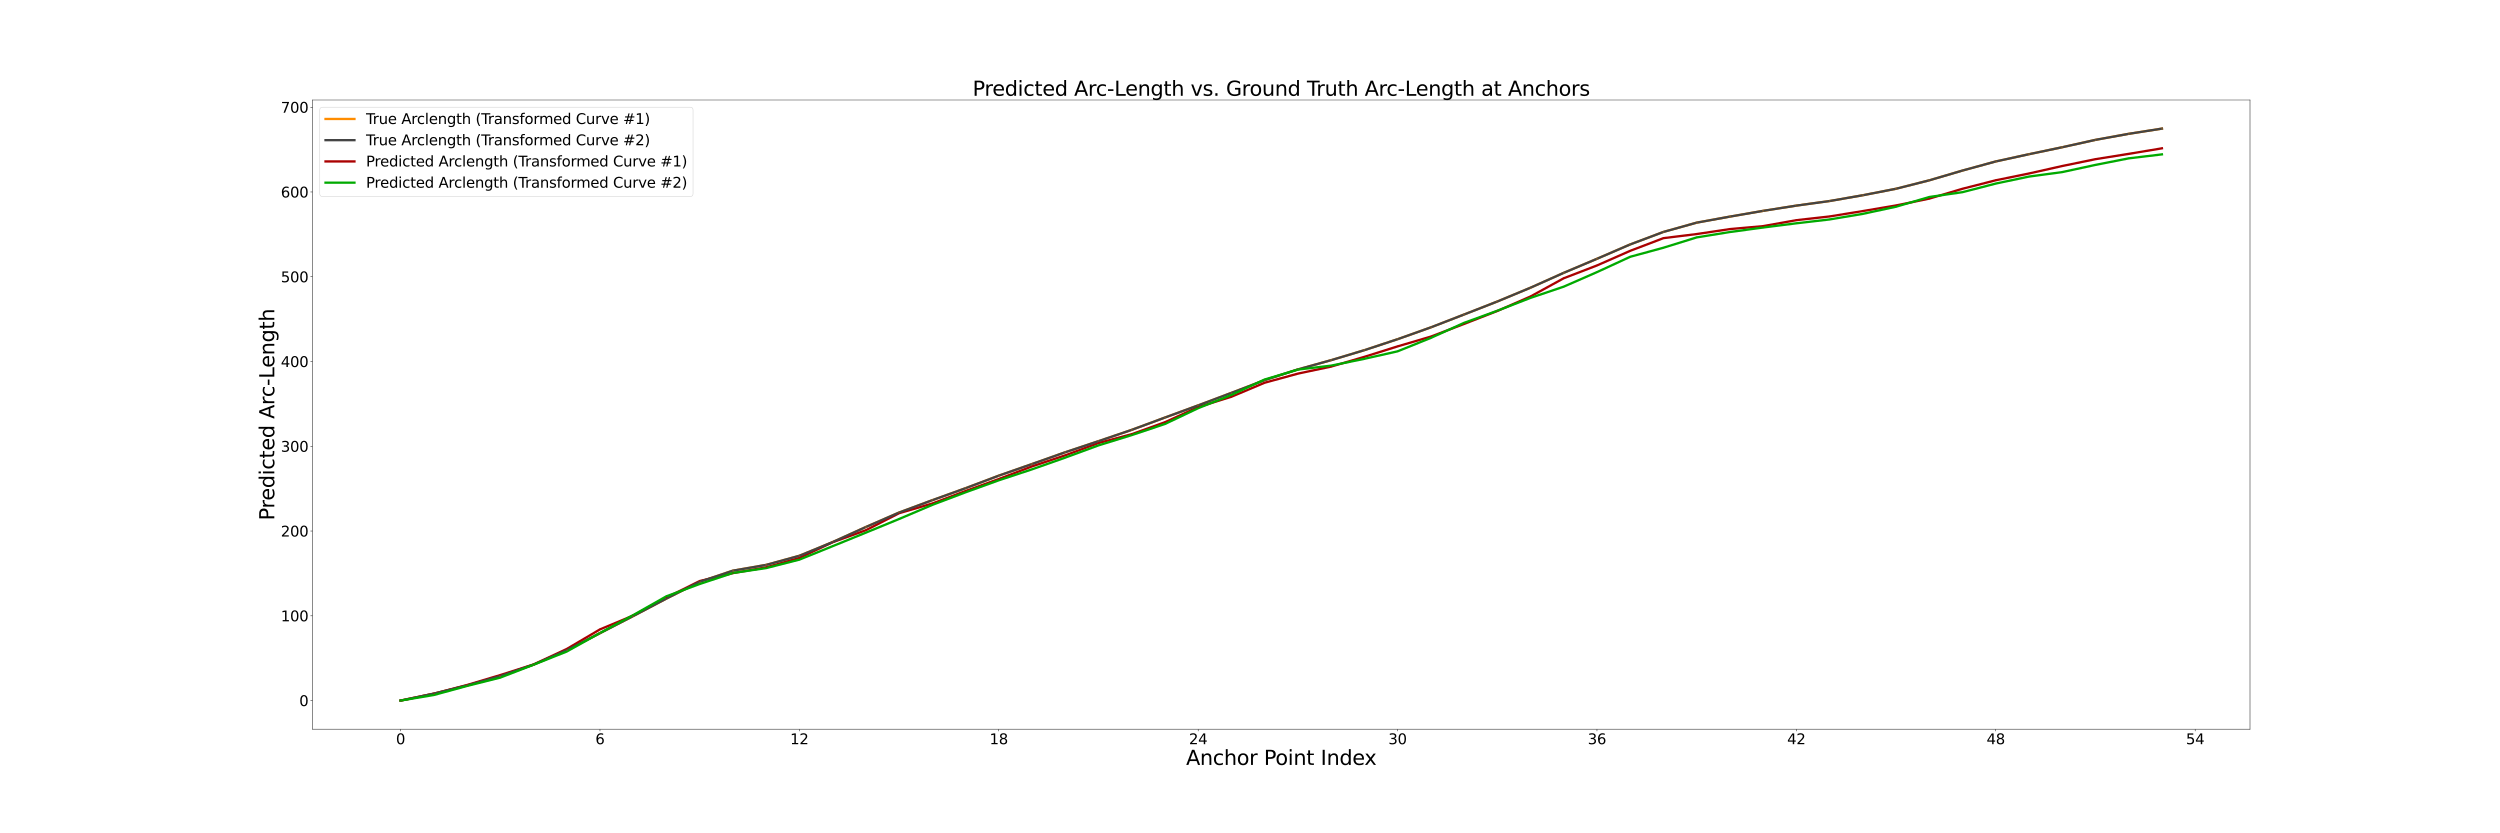 <?xml version="1.0" encoding="utf-8" standalone="no"?>
<!DOCTYPE svg PUBLIC "-//W3C//DTD SVG 1.1//EN"
  "http://www.w3.org/Graphics/SVG/1.1/DTD/svg11.dtd">
<svg xmlns:xlink="http://www.w3.org/1999/xlink" width="4320pt" height="1440pt" viewBox="0 0 4320 1440" xmlns="http://www.w3.org/2000/svg" version="1.1">
 <defs>
  <style type="text/css">*{stroke-linejoin: round; stroke-linecap: butt}</style>
 </defs>
 <g id="figure_1">
  <g id="patch_1">
   <path d="M 0 1440 
L 4320 1440 
L 4320 0 
L 0 0 
z
" style="fill: #ffffff"/>
  </g>
  <g id="axes_1">
   <g id="patch_2">
    <path d="M 540 1260 
L 3888 1260 
L 3888 172.8 
L 540 172.8 
z
" style="fill: #ffffff"/>
   </g>
   <g id="matplotlib.axis_1">
    <g id="xtick_1">
     <g id="line2d_1">
      <defs>
       <path id="m9becb56d8e" d="M 0 0 
L 0 3.5 
" style="stroke: #000000; stroke-width: 0.8"/>
      </defs>
      <g>
       <use xlink:href="#m9becb56d8e" x="692.182" y="1260" style="stroke: #000000; stroke-width: 0.8"/>
      </g>
     </g>
     <g id="text_1">
      <!-- 0 -->
      <g transform="translate(684.229 1285.996)scale(0.25 -0.25)">
       <defs>
        <path id="DejaVuSans-30" d="M 2034 4250 
Q 1547 4250 1301 3770 
Q 1056 3291 1056 2328 
Q 1056 1369 1301 889 
Q 1547 409 2034 409 
Q 2525 409 2770 889 
Q 3016 1369 3016 2328 
Q 3016 3291 2770 3770 
Q 2525 4250 2034 4250 
z
M 2034 4750 
Q 2819 4750 3233 4129 
Q 3647 3509 3647 2328 
Q 3647 1150 3233 529 
Q 2819 -91 2034 -91 
Q 1250 -91 836 529 
Q 422 1150 422 2328 
Q 422 3509 836 4129 
Q 1250 4750 2034 4750 
z
" transform="scale(0.016)"/>
       </defs>
       <use xlink:href="#DejaVuSans-30"/>
      </g>
     </g>
    </g>
    <g id="xtick_2">
     <g id="line2d_2">
      <g>
       <use xlink:href="#m9becb56d8e" x="1036.744" y="1260" style="stroke: #000000; stroke-width: 0.8"/>
      </g>
     </g>
     <g id="text_2">
      <!-- 6 -->
      <g transform="translate(1028.791 1285.996)scale(0.25 -0.25)">
       <defs>
        <path id="DejaVuSans-36" d="M 2113 2584 
Q 1688 2584 1439 2293 
Q 1191 2003 1191 1497 
Q 1191 994 1439 701 
Q 1688 409 2113 409 
Q 2538 409 2786 701 
Q 3034 994 3034 1497 
Q 3034 2003 2786 2293 
Q 2538 2584 2113 2584 
z
M 3366 4563 
L 3366 3988 
Q 3128 4100 2886 4159 
Q 2644 4219 2406 4219 
Q 1781 4219 1451 3797 
Q 1122 3375 1075 2522 
Q 1259 2794 1537 2939 
Q 1816 3084 2150 3084 
Q 2853 3084 3261 2657 
Q 3669 2231 3669 1497 
Q 3669 778 3244 343 
Q 2819 -91 2113 -91 
Q 1303 -91 875 529 
Q 447 1150 447 2328 
Q 447 3434 972 4092 
Q 1497 4750 2381 4750 
Q 2619 4750 2861 4703 
Q 3103 4656 3366 4563 
z
" transform="scale(0.016)"/>
       </defs>
       <use xlink:href="#DejaVuSans-36"/>
      </g>
     </g>
    </g>
    <g id="xtick_3">
     <g id="line2d_3">
      <g>
       <use xlink:href="#m9becb56d8e" x="1381.307" y="1260" style="stroke: #000000; stroke-width: 0.8"/>
      </g>
     </g>
     <g id="text_3">
      <!-- 12 -->
      <g transform="translate(1365.401 1285.996)scale(0.25 -0.25)">
       <defs>
        <path id="DejaVuSans-31" d="M 794 531 
L 1825 531 
L 1825 4091 
L 703 3866 
L 703 4441 
L 1819 4666 
L 2450 4666 
L 2450 531 
L 3481 531 
L 3481 0 
L 794 0 
L 794 531 
z
" transform="scale(0.016)"/>
        <path id="DejaVuSans-32" d="M 1228 531 
L 3431 531 
L 3431 0 
L 469 0 
L 469 531 
Q 828 903 1448 1529 
Q 2069 2156 2228 2338 
Q 2531 2678 2651 2914 
Q 2772 3150 2772 3378 
Q 2772 3750 2511 3984 
Q 2250 4219 1831 4219 
Q 1534 4219 1204 4116 
Q 875 4013 500 3803 
L 500 4441 
Q 881 4594 1212 4672 
Q 1544 4750 1819 4750 
Q 2544 4750 2975 4387 
Q 3406 4025 3406 3419 
Q 3406 3131 3298 2873 
Q 3191 2616 2906 2266 
Q 2828 2175 2409 1742 
Q 1991 1309 1228 531 
z
" transform="scale(0.016)"/>
       </defs>
       <use xlink:href="#DejaVuSans-31"/>
       <use xlink:href="#DejaVuSans-32" x="63.623"/>
      </g>
     </g>
    </g>
    <g id="xtick_4">
     <g id="line2d_4">
      <g>
       <use xlink:href="#m9becb56d8e" x="1725.87" y="1260" style="stroke: #000000; stroke-width: 0.8"/>
      </g>
     </g>
     <g id="text_4">
      <!-- 18 -->
      <g transform="translate(1709.963 1285.996)scale(0.25 -0.25)">
       <defs>
        <path id="DejaVuSans-38" d="M 2034 2216 
Q 1584 2216 1326 1975 
Q 1069 1734 1069 1313 
Q 1069 891 1326 650 
Q 1584 409 2034 409 
Q 2484 409 2743 651 
Q 3003 894 3003 1313 
Q 3003 1734 2745 1975 
Q 2488 2216 2034 2216 
z
M 1403 2484 
Q 997 2584 770 2862 
Q 544 3141 544 3541 
Q 544 4100 942 4425 
Q 1341 4750 2034 4750 
Q 2731 4750 3128 4425 
Q 3525 4100 3525 3541 
Q 3525 3141 3298 2862 
Q 3072 2584 2669 2484 
Q 3125 2378 3379 2068 
Q 3634 1759 3634 1313 
Q 3634 634 3220 271 
Q 2806 -91 2034 -91 
Q 1263 -91 848 271 
Q 434 634 434 1313 
Q 434 1759 690 2068 
Q 947 2378 1403 2484 
z
M 1172 3481 
Q 1172 3119 1398 2916 
Q 1625 2713 2034 2713 
Q 2441 2713 2670 2916 
Q 2900 3119 2900 3481 
Q 2900 3844 2670 4047 
Q 2441 4250 2034 4250 
Q 1625 4250 1398 4047 
Q 1172 3844 1172 3481 
z
" transform="scale(0.016)"/>
       </defs>
       <use xlink:href="#DejaVuSans-31"/>
       <use xlink:href="#DejaVuSans-38" x="63.623"/>
      </g>
     </g>
    </g>
    <g id="xtick_5">
     <g id="line2d_5">
      <g>
       <use xlink:href="#m9becb56d8e" x="2070.432" y="1260" style="stroke: #000000; stroke-width: 0.8"/>
      </g>
     </g>
     <g id="text_5">
      <!-- 24 -->
      <g transform="translate(2054.526 1285.996)scale(0.25 -0.25)">
       <defs>
        <path id="DejaVuSans-34" d="M 2419 4116 
L 825 1625 
L 2419 1625 
L 2419 4116 
z
M 2253 4666 
L 3047 4666 
L 3047 1625 
L 3713 1625 
L 3713 1100 
L 3047 1100 
L 3047 0 
L 2419 0 
L 2419 1100 
L 313 1100 
L 313 1709 
L 2253 4666 
z
" transform="scale(0.016)"/>
       </defs>
       <use xlink:href="#DejaVuSans-32"/>
       <use xlink:href="#DejaVuSans-34" x="63.623"/>
      </g>
     </g>
    </g>
    <g id="xtick_6">
     <g id="line2d_6">
      <g>
       <use xlink:href="#m9becb56d8e" x="2414.995" y="1260" style="stroke: #000000; stroke-width: 0.8"/>
      </g>
     </g>
     <g id="text_6">
      <!-- 30 -->
      <g transform="translate(2399.089 1285.996)scale(0.25 -0.25)">
       <defs>
        <path id="DejaVuSans-33" d="M 2597 2516 
Q 3050 2419 3304 2112 
Q 3559 1806 3559 1356 
Q 3559 666 3084 287 
Q 2609 -91 1734 -91 
Q 1441 -91 1130 -33 
Q 819 25 488 141 
L 488 750 
Q 750 597 1062 519 
Q 1375 441 1716 441 
Q 2309 441 2620 675 
Q 2931 909 2931 1356 
Q 2931 1769 2642 2001 
Q 2353 2234 1838 2234 
L 1294 2234 
L 1294 2753 
L 1863 2753 
Q 2328 2753 2575 2939 
Q 2822 3125 2822 3475 
Q 2822 3834 2567 4026 
Q 2313 4219 1838 4219 
Q 1578 4219 1281 4162 
Q 984 4106 628 3988 
L 628 4550 
Q 988 4650 1302 4700 
Q 1616 4750 1894 4750 
Q 2613 4750 3031 4423 
Q 3450 4097 3450 3541 
Q 3450 3153 3228 2886 
Q 3006 2619 2597 2516 
z
" transform="scale(0.016)"/>
       </defs>
       <use xlink:href="#DejaVuSans-33"/>
       <use xlink:href="#DejaVuSans-30" x="63.623"/>
      </g>
     </g>
    </g>
    <g id="xtick_7">
     <g id="line2d_7">
      <g>
       <use xlink:href="#m9becb56d8e" x="2759.557" y="1260" style="stroke: #000000; stroke-width: 0.8"/>
      </g>
     </g>
     <g id="text_7">
      <!-- 36 -->
      <g transform="translate(2743.651 1285.996)scale(0.25 -0.25)">
       <use xlink:href="#DejaVuSans-33"/>
       <use xlink:href="#DejaVuSans-36" x="63.623"/>
      </g>
     </g>
    </g>
    <g id="xtick_8">
     <g id="line2d_8">
      <g>
       <use xlink:href="#m9becb56d8e" x="3104.12" y="1260" style="stroke: #000000; stroke-width: 0.8"/>
      </g>
     </g>
     <g id="text_8">
      <!-- 42 -->
      <g transform="translate(3088.214 1285.996)scale(0.25 -0.25)">
       <use xlink:href="#DejaVuSans-34"/>
       <use xlink:href="#DejaVuSans-32" x="63.623"/>
      </g>
     </g>
    </g>
    <g id="xtick_9">
     <g id="line2d_9">
      <g>
       <use xlink:href="#m9becb56d8e" x="3448.683" y="1260" style="stroke: #000000; stroke-width: 0.8"/>
      </g>
     </g>
     <g id="text_9">
      <!-- 48 -->
      <g transform="translate(3432.776 1285.996)scale(0.25 -0.25)">
       <use xlink:href="#DejaVuSans-34"/>
       <use xlink:href="#DejaVuSans-38" x="63.623"/>
      </g>
     </g>
    </g>
    <g id="xtick_10">
     <g id="line2d_10">
      <g>
       <use xlink:href="#m9becb56d8e" x="3793.245" y="1260" style="stroke: #000000; stroke-width: 0.8"/>
      </g>
     </g>
     <g id="text_10">
      <!-- 54 -->
      <g transform="translate(3777.339 1285.996)scale(0.25 -0.25)">
       <defs>
        <path id="DejaVuSans-35" d="M 691 4666 
L 3169 4666 
L 3169 4134 
L 1269 4134 
L 1269 2991 
Q 1406 3038 1543 3061 
Q 1681 3084 1819 3084 
Q 2600 3084 3056 2656 
Q 3513 2228 3513 1497 
Q 3513 744 3044 326 
Q 2575 -91 1722 -91 
Q 1428 -91 1123 -41 
Q 819 9 494 109 
L 494 744 
Q 775 591 1075 516 
Q 1375 441 1709 441 
Q 2250 441 2565 725 
Q 2881 1009 2881 1497 
Q 2881 1984 2565 2268 
Q 2250 2553 1709 2553 
Q 1456 2553 1204 2497 
Q 953 2441 691 2322 
L 691 4666 
z
" transform="scale(0.016)"/>
       </defs>
       <use xlink:href="#DejaVuSans-35"/>
       <use xlink:href="#DejaVuSans-34" x="63.623"/>
      </g>
     </g>
    </g>
    <g id="text_11">
     <!-- Anchor Point Index -->
     <g transform="translate(2049.579 1321.79)scale(0.35 -0.35)">
      <defs>
       <path id="DejaVuSans-41" d="M 2188 4044 
L 1331 1722 
L 3047 1722 
L 2188 4044 
z
M 1831 4666 
L 2547 4666 
L 4325 0 
L 3669 0 
L 3244 1197 
L 1141 1197 
L 716 0 
L 50 0 
L 1831 4666 
z
" transform="scale(0.016)"/>
       <path id="DejaVuSans-6e" d="M 3513 2113 
L 3513 0 
L 2938 0 
L 2938 2094 
Q 2938 2591 2744 2837 
Q 2550 3084 2163 3084 
Q 1697 3084 1428 2787 
Q 1159 2491 1159 1978 
L 1159 0 
L 581 0 
L 581 3500 
L 1159 3500 
L 1159 2956 
Q 1366 3272 1645 3428 
Q 1925 3584 2291 3584 
Q 2894 3584 3203 3211 
Q 3513 2838 3513 2113 
z
" transform="scale(0.016)"/>
       <path id="DejaVuSans-63" d="M 3122 3366 
L 3122 2828 
Q 2878 2963 2633 3030 
Q 2388 3097 2138 3097 
Q 1578 3097 1268 2742 
Q 959 2388 959 1747 
Q 959 1106 1268 751 
Q 1578 397 2138 397 
Q 2388 397 2633 464 
Q 2878 531 3122 666 
L 3122 134 
Q 2881 22 2623 -34 
Q 2366 -91 2075 -91 
Q 1284 -91 818 406 
Q 353 903 353 1747 
Q 353 2603 823 3093 
Q 1294 3584 2113 3584 
Q 2378 3584 2631 3529 
Q 2884 3475 3122 3366 
z
" transform="scale(0.016)"/>
       <path id="DejaVuSans-68" d="M 3513 2113 
L 3513 0 
L 2938 0 
L 2938 2094 
Q 2938 2591 2744 2837 
Q 2550 3084 2163 3084 
Q 1697 3084 1428 2787 
Q 1159 2491 1159 1978 
L 1159 0 
L 581 0 
L 581 4863 
L 1159 4863 
L 1159 2956 
Q 1366 3272 1645 3428 
Q 1925 3584 2291 3584 
Q 2894 3584 3203 3211 
Q 3513 2838 3513 2113 
z
" transform="scale(0.016)"/>
       <path id="DejaVuSans-6f" d="M 1959 3097 
Q 1497 3097 1228 2736 
Q 959 2375 959 1747 
Q 959 1119 1226 758 
Q 1494 397 1959 397 
Q 2419 397 2687 759 
Q 2956 1122 2956 1747 
Q 2956 2369 2687 2733 
Q 2419 3097 1959 3097 
z
M 1959 3584 
Q 2709 3584 3137 3096 
Q 3566 2609 3566 1747 
Q 3566 888 3137 398 
Q 2709 -91 1959 -91 
Q 1206 -91 779 398 
Q 353 888 353 1747 
Q 353 2609 779 3096 
Q 1206 3584 1959 3584 
z
" transform="scale(0.016)"/>
       <path id="DejaVuSans-72" d="M 2631 2963 
Q 2534 3019 2420 3045 
Q 2306 3072 2169 3072 
Q 1681 3072 1420 2755 
Q 1159 2438 1159 1844 
L 1159 0 
L 581 0 
L 581 3500 
L 1159 3500 
L 1159 2956 
Q 1341 3275 1631 3429 
Q 1922 3584 2338 3584 
Q 2397 3584 2469 3576 
Q 2541 3569 2628 3553 
L 2631 2963 
z
" transform="scale(0.016)"/>
       <path id="DejaVuSans-20" transform="scale(0.016)"/>
       <path id="DejaVuSans-50" d="M 1259 4147 
L 1259 2394 
L 2053 2394 
Q 2494 2394 2734 2622 
Q 2975 2850 2975 3272 
Q 2975 3691 2734 3919 
Q 2494 4147 2053 4147 
L 1259 4147 
z
M 628 4666 
L 2053 4666 
Q 2838 4666 3239 4311 
Q 3641 3956 3641 3272 
Q 3641 2581 3239 2228 
Q 2838 1875 2053 1875 
L 1259 1875 
L 1259 0 
L 628 0 
L 628 4666 
z
" transform="scale(0.016)"/>
       <path id="DejaVuSans-69" d="M 603 3500 
L 1178 3500 
L 1178 0 
L 603 0 
L 603 3500 
z
M 603 4863 
L 1178 4863 
L 1178 4134 
L 603 4134 
L 603 4863 
z
" transform="scale(0.016)"/>
       <path id="DejaVuSans-74" d="M 1172 4494 
L 1172 3500 
L 2356 3500 
L 2356 3053 
L 1172 3053 
L 1172 1153 
Q 1172 725 1289 603 
Q 1406 481 1766 481 
L 2356 481 
L 2356 0 
L 1766 0 
Q 1100 0 847 248 
Q 594 497 594 1153 
L 594 3053 
L 172 3053 
L 172 3500 
L 594 3500 
L 594 4494 
L 1172 4494 
z
" transform="scale(0.016)"/>
       <path id="DejaVuSans-49" d="M 628 4666 
L 1259 4666 
L 1259 0 
L 628 0 
L 628 4666 
z
" transform="scale(0.016)"/>
       <path id="DejaVuSans-64" d="M 2906 2969 
L 2906 4863 
L 3481 4863 
L 3481 0 
L 2906 0 
L 2906 525 
Q 2725 213 2448 61 
Q 2172 -91 1784 -91 
Q 1150 -91 751 415 
Q 353 922 353 1747 
Q 353 2572 751 3078 
Q 1150 3584 1784 3584 
Q 2172 3584 2448 3432 
Q 2725 3281 2906 2969 
z
M 947 1747 
Q 947 1113 1208 752 
Q 1469 391 1925 391 
Q 2381 391 2643 752 
Q 2906 1113 2906 1747 
Q 2906 2381 2643 2742 
Q 2381 3103 1925 3103 
Q 1469 3103 1208 2742 
Q 947 2381 947 1747 
z
" transform="scale(0.016)"/>
       <path id="DejaVuSans-65" d="M 3597 1894 
L 3597 1613 
L 953 1613 
Q 991 1019 1311 708 
Q 1631 397 2203 397 
Q 2534 397 2845 478 
Q 3156 559 3463 722 
L 3463 178 
Q 3153 47 2828 -22 
Q 2503 -91 2169 -91 
Q 1331 -91 842 396 
Q 353 884 353 1716 
Q 353 2575 817 3079 
Q 1281 3584 2069 3584 
Q 2775 3584 3186 3129 
Q 3597 2675 3597 1894 
z
M 3022 2063 
Q 3016 2534 2758 2815 
Q 2500 3097 2075 3097 
Q 1594 3097 1305 2825 
Q 1016 2553 972 2059 
L 3022 2063 
z
" transform="scale(0.016)"/>
       <path id="DejaVuSans-78" d="M 3513 3500 
L 2247 1797 
L 3578 0 
L 2900 0 
L 1881 1375 
L 863 0 
L 184 0 
L 1544 1831 
L 300 3500 
L 978 3500 
L 1906 2253 
L 2834 3500 
L 3513 3500 
z
" transform="scale(0.016)"/>
      </defs>
      <use xlink:href="#DejaVuSans-41"/>
      <use xlink:href="#DejaVuSans-6e" x="68.408"/>
      <use xlink:href="#DejaVuSans-63" x="131.787"/>
      <use xlink:href="#DejaVuSans-68" x="186.768"/>
      <use xlink:href="#DejaVuSans-6f" x="250.146"/>
      <use xlink:href="#DejaVuSans-72" x="311.328"/>
      <use xlink:href="#DejaVuSans-20" x="352.441"/>
      <use xlink:href="#DejaVuSans-50" x="384.229"/>
      <use xlink:href="#DejaVuSans-6f" x="440.906"/>
      <use xlink:href="#DejaVuSans-69" x="502.088"/>
      <use xlink:href="#DejaVuSans-6e" x="529.871"/>
      <use xlink:href="#DejaVuSans-74" x="593.25"/>
      <use xlink:href="#DejaVuSans-20" x="632.459"/>
      <use xlink:href="#DejaVuSans-49" x="664.246"/>
      <use xlink:href="#DejaVuSans-6e" x="693.738"/>
      <use xlink:href="#DejaVuSans-64" x="757.117"/>
      <use xlink:href="#DejaVuSans-65" x="820.594"/>
      <use xlink:href="#DejaVuSans-78" x="880.367"/>
     </g>
    </g>
   </g>
   <g id="matplotlib.axis_2">
    <g id="ytick_1">
     <g id="line2d_11">
      <defs>
       <path id="m27aa5a3faf" d="M 0 0 
L -3.5 0 
" style="stroke: #000000; stroke-width: 0.8"/>
      </defs>
      <g>
       <use xlink:href="#m27aa5a3faf" x="540" y="1210.582" style="stroke: #000000; stroke-width: 0.8"/>
      </g>
     </g>
     <g id="text_12">
      <!-- 0 -->
      <g transform="translate(517.094 1220.08)scale(0.25 -0.25)">
       <use xlink:href="#DejaVuSans-30"/>
      </g>
     </g>
    </g>
    <g id="ytick_2">
     <g id="line2d_12">
      <g>
       <use xlink:href="#m27aa5a3faf" x="540" y="1064.113" style="stroke: #000000; stroke-width: 0.8"/>
      </g>
     </g>
     <g id="text_13">
      <!-- 100 -->
      <g transform="translate(485.281 1073.611)scale(0.25 -0.25)">
       <use xlink:href="#DejaVuSans-31"/>
       <use xlink:href="#DejaVuSans-30" x="63.623"/>
       <use xlink:href="#DejaVuSans-30" x="127.246"/>
      </g>
     </g>
    </g>
    <g id="ytick_3">
     <g id="line2d_13">
      <g>
       <use xlink:href="#m27aa5a3faf" x="540" y="917.644" style="stroke: #000000; stroke-width: 0.8"/>
      </g>
     </g>
     <g id="text_14">
      <!-- 200 -->
      <g transform="translate(485.281 927.142)scale(0.25 -0.25)">
       <use xlink:href="#DejaVuSans-32"/>
       <use xlink:href="#DejaVuSans-30" x="63.623"/>
       <use xlink:href="#DejaVuSans-30" x="127.246"/>
      </g>
     </g>
    </g>
    <g id="ytick_4">
     <g id="line2d_14">
      <g>
       <use xlink:href="#m27aa5a3faf" x="540" y="771.175" style="stroke: #000000; stroke-width: 0.8"/>
      </g>
     </g>
     <g id="text_15">
      <!-- 300 -->
      <g transform="translate(485.281 780.673)scale(0.25 -0.25)">
       <use xlink:href="#DejaVuSans-33"/>
       <use xlink:href="#DejaVuSans-30" x="63.623"/>
       <use xlink:href="#DejaVuSans-30" x="127.246"/>
      </g>
     </g>
    </g>
    <g id="ytick_5">
     <g id="line2d_15">
      <g>
       <use xlink:href="#m27aa5a3faf" x="540" y="624.706" style="stroke: #000000; stroke-width: 0.8"/>
      </g>
     </g>
     <g id="text_16">
      <!-- 400 -->
      <g transform="translate(485.281 634.204)scale(0.25 -0.25)">
       <use xlink:href="#DejaVuSans-34"/>
       <use xlink:href="#DejaVuSans-30" x="63.623"/>
       <use xlink:href="#DejaVuSans-30" x="127.246"/>
      </g>
     </g>
    </g>
    <g id="ytick_6">
     <g id="line2d_16">
      <g>
       <use xlink:href="#m27aa5a3faf" x="540" y="478.237" style="stroke: #000000; stroke-width: 0.8"/>
      </g>
     </g>
     <g id="text_17">
      <!-- 500 -->
      <g transform="translate(485.281 487.735)scale(0.25 -0.25)">
       <use xlink:href="#DejaVuSans-35"/>
       <use xlink:href="#DejaVuSans-30" x="63.623"/>
       <use xlink:href="#DejaVuSans-30" x="127.246"/>
      </g>
     </g>
    </g>
    <g id="ytick_7">
     <g id="line2d_17">
      <g>
       <use xlink:href="#m27aa5a3faf" x="540" y="331.768" style="stroke: #000000; stroke-width: 0.8"/>
      </g>
     </g>
     <g id="text_18">
      <!-- 600 -->
      <g transform="translate(485.281 341.266)scale(0.25 -0.25)">
       <use xlink:href="#DejaVuSans-36"/>
       <use xlink:href="#DejaVuSans-30" x="63.623"/>
       <use xlink:href="#DejaVuSans-30" x="127.246"/>
      </g>
     </g>
    </g>
    <g id="ytick_8">
     <g id="line2d_18">
      <g>
       <use xlink:href="#m27aa5a3faf" x="540" y="185.299" style="stroke: #000000; stroke-width: 0.8"/>
      </g>
     </g>
     <g id="text_19">
      <!-- 700 -->
      <g transform="translate(485.281 194.797)scale(0.25 -0.25)">
       <defs>
        <path id="DejaVuSans-37" d="M 525 4666 
L 3525 4666 
L 3525 4397 
L 1831 0 
L 1172 0 
L 2766 4134 
L 525 4134 
L 525 4666 
z
" transform="scale(0.016)"/>
       </defs>
       <use xlink:href="#DejaVuSans-37"/>
       <use xlink:href="#DejaVuSans-30" x="63.623"/>
       <use xlink:href="#DejaVuSans-30" x="127.246"/>
      </g>
     </g>
    </g>
    <g id="text_20">
     <!-- Predicted Arc-Length -->
     <g transform="translate(474.002 899.179)rotate(-90)scale(0.35 -0.35)">
      <defs>
       <path id="DejaVuSans-2d" d="M 313 2009 
L 1997 2009 
L 1997 1497 
L 313 1497 
L 313 2009 
z
" transform="scale(0.016)"/>
       <path id="DejaVuSans-4c" d="M 628 4666 
L 1259 4666 
L 1259 531 
L 3531 531 
L 3531 0 
L 628 0 
L 628 4666 
z
" transform="scale(0.016)"/>
       <path id="DejaVuSans-67" d="M 2906 1791 
Q 2906 2416 2648 2759 
Q 2391 3103 1925 3103 
Q 1463 3103 1205 2759 
Q 947 2416 947 1791 
Q 947 1169 1205 825 
Q 1463 481 1925 481 
Q 2391 481 2648 825 
Q 2906 1169 2906 1791 
z
M 3481 434 
Q 3481 -459 3084 -895 
Q 2688 -1331 1869 -1331 
Q 1566 -1331 1297 -1286 
Q 1028 -1241 775 -1147 
L 775 -588 
Q 1028 -725 1275 -790 
Q 1522 -856 1778 -856 
Q 2344 -856 2625 -561 
Q 2906 -266 2906 331 
L 2906 616 
Q 2728 306 2450 153 
Q 2172 0 1784 0 
Q 1141 0 747 490 
Q 353 981 353 1791 
Q 353 2603 747 3093 
Q 1141 3584 1784 3584 
Q 2172 3584 2450 3431 
Q 2728 3278 2906 2969 
L 2906 3500 
L 3481 3500 
L 3481 434 
z
" transform="scale(0.016)"/>
      </defs>
      <use xlink:href="#DejaVuSans-50"/>
      <use xlink:href="#DejaVuSans-72" x="58.553"/>
      <use xlink:href="#DejaVuSans-65" x="97.416"/>
      <use xlink:href="#DejaVuSans-64" x="158.939"/>
      <use xlink:href="#DejaVuSans-69" x="222.416"/>
      <use xlink:href="#DejaVuSans-63" x="250.199"/>
      <use xlink:href="#DejaVuSans-74" x="305.18"/>
      <use xlink:href="#DejaVuSans-65" x="344.389"/>
      <use xlink:href="#DejaVuSans-64" x="405.912"/>
      <use xlink:href="#DejaVuSans-20" x="469.389"/>
      <use xlink:href="#DejaVuSans-41" x="501.176"/>
      <use xlink:href="#DejaVuSans-72" x="569.584"/>
      <use xlink:href="#DejaVuSans-63" x="608.447"/>
      <use xlink:href="#DejaVuSans-2d" x="663.428"/>
      <use xlink:href="#DejaVuSans-4c" x="699.512"/>
      <use xlink:href="#DejaVuSans-65" x="753.475"/>
      <use xlink:href="#DejaVuSans-6e" x="814.998"/>
      <use xlink:href="#DejaVuSans-67" x="878.377"/>
      <use xlink:href="#DejaVuSans-74" x="941.854"/>
      <use xlink:href="#DejaVuSans-68" x="981.062"/>
     </g>
    </g>
   </g>
   <g id="patch_3">
    <path d="M 540 1260 
L 540 172.8 
" style="fill: none; stroke: #000000; stroke-width: 0.8; stroke-linejoin: miter; stroke-linecap: square"/>
   </g>
   <g id="patch_4">
    <path d="M 3888 1260 
L 3888 172.8 
" style="fill: none; stroke: #000000; stroke-width: 0.8; stroke-linejoin: miter; stroke-linecap: square"/>
   </g>
   <g id="patch_5">
    <path d="M 540 1260 
L 3888 1260 
" style="fill: none; stroke: #000000; stroke-width: 0.8; stroke-linejoin: miter; stroke-linecap: square"/>
   </g>
   <g id="patch_6">
    <path d="M 540 172.8 
L 3888 172.8 
" style="fill: none; stroke: #000000; stroke-width: 0.8; stroke-linejoin: miter; stroke-linecap: square"/>
   </g>
   <g id="text_21">
    <!-- Predicted Arc-Length vs. Ground Truth Arc-Length at Anchors -->
    <g transform="translate(1680.663 165.521)scale(0.35 -0.35)">
     <defs>
      <path id="DejaVuSans-76" d="M 191 3500 
L 800 3500 
L 1894 563 
L 2988 3500 
L 3597 3500 
L 2284 0 
L 1503 0 
L 191 3500 
z
" transform="scale(0.016)"/>
      <path id="DejaVuSans-73" d="M 2834 3397 
L 2834 2853 
Q 2591 2978 2328 3040 
Q 2066 3103 1784 3103 
Q 1356 3103 1142 2972 
Q 928 2841 928 2578 
Q 928 2378 1081 2264 
Q 1234 2150 1697 2047 
L 1894 2003 
Q 2506 1872 2764 1633 
Q 3022 1394 3022 966 
Q 3022 478 2636 193 
Q 2250 -91 1575 -91 
Q 1294 -91 989 -36 
Q 684 19 347 128 
L 347 722 
Q 666 556 975 473 
Q 1284 391 1588 391 
Q 1994 391 2212 530 
Q 2431 669 2431 922 
Q 2431 1156 2273 1281 
Q 2116 1406 1581 1522 
L 1381 1569 
Q 847 1681 609 1914 
Q 372 2147 372 2553 
Q 372 3047 722 3315 
Q 1072 3584 1716 3584 
Q 2034 3584 2315 3537 
Q 2597 3491 2834 3397 
z
" transform="scale(0.016)"/>
      <path id="DejaVuSans-2e" d="M 684 794 
L 1344 794 
L 1344 0 
L 684 0 
L 684 794 
z
" transform="scale(0.016)"/>
      <path id="DejaVuSans-47" d="M 3809 666 
L 3809 1919 
L 2778 1919 
L 2778 2438 
L 4434 2438 
L 4434 434 
Q 4069 175 3628 42 
Q 3188 -91 2688 -91 
Q 1594 -91 976 548 
Q 359 1188 359 2328 
Q 359 3472 976 4111 
Q 1594 4750 2688 4750 
Q 3144 4750 3555 4637 
Q 3966 4525 4313 4306 
L 4313 3634 
Q 3963 3931 3569 4081 
Q 3175 4231 2741 4231 
Q 1884 4231 1454 3753 
Q 1025 3275 1025 2328 
Q 1025 1384 1454 906 
Q 1884 428 2741 428 
Q 3075 428 3337 486 
Q 3600 544 3809 666 
z
" transform="scale(0.016)"/>
      <path id="DejaVuSans-75" d="M 544 1381 
L 544 3500 
L 1119 3500 
L 1119 1403 
Q 1119 906 1312 657 
Q 1506 409 1894 409 
Q 2359 409 2629 706 
Q 2900 1003 2900 1516 
L 2900 3500 
L 3475 3500 
L 3475 0 
L 2900 0 
L 2900 538 
Q 2691 219 2414 64 
Q 2138 -91 1772 -91 
Q 1169 -91 856 284 
Q 544 659 544 1381 
z
M 1991 3584 
L 1991 3584 
z
" transform="scale(0.016)"/>
      <path id="DejaVuSans-54" d="M -19 4666 
L 3928 4666 
L 3928 4134 
L 2272 4134 
L 2272 0 
L 1638 0 
L 1638 4134 
L -19 4134 
L -19 4666 
z
" transform="scale(0.016)"/>
      <path id="DejaVuSans-61" d="M 2194 1759 
Q 1497 1759 1228 1600 
Q 959 1441 959 1056 
Q 959 750 1161 570 
Q 1363 391 1709 391 
Q 2188 391 2477 730 
Q 2766 1069 2766 1631 
L 2766 1759 
L 2194 1759 
z
M 3341 1997 
L 3341 0 
L 2766 0 
L 2766 531 
Q 2569 213 2275 61 
Q 1981 -91 1556 -91 
Q 1019 -91 701 211 
Q 384 513 384 1019 
Q 384 1609 779 1909 
Q 1175 2209 1959 2209 
L 2766 2209 
L 2766 2266 
Q 2766 2663 2505 2880 
Q 2244 3097 1772 3097 
Q 1472 3097 1187 3025 
Q 903 2953 641 2809 
L 641 3341 
Q 956 3463 1253 3523 
Q 1550 3584 1831 3584 
Q 2591 3584 2966 3190 
Q 3341 2797 3341 1997 
z
" transform="scale(0.016)"/>
     </defs>
     <use xlink:href="#DejaVuSans-50"/>
     <use xlink:href="#DejaVuSans-72" x="58.553"/>
     <use xlink:href="#DejaVuSans-65" x="97.416"/>
     <use xlink:href="#DejaVuSans-64" x="158.939"/>
     <use xlink:href="#DejaVuSans-69" x="222.416"/>
     <use xlink:href="#DejaVuSans-63" x="250.199"/>
     <use xlink:href="#DejaVuSans-74" x="305.18"/>
     <use xlink:href="#DejaVuSans-65" x="344.389"/>
     <use xlink:href="#DejaVuSans-64" x="405.912"/>
     <use xlink:href="#DejaVuSans-20" x="469.389"/>
     <use xlink:href="#DejaVuSans-41" x="501.176"/>
     <use xlink:href="#DejaVuSans-72" x="569.584"/>
     <use xlink:href="#DejaVuSans-63" x="608.447"/>
     <use xlink:href="#DejaVuSans-2d" x="663.428"/>
     <use xlink:href="#DejaVuSans-4c" x="699.512"/>
     <use xlink:href="#DejaVuSans-65" x="753.475"/>
     <use xlink:href="#DejaVuSans-6e" x="814.998"/>
     <use xlink:href="#DejaVuSans-67" x="878.377"/>
     <use xlink:href="#DejaVuSans-74" x="941.854"/>
     <use xlink:href="#DejaVuSans-68" x="981.062"/>
     <use xlink:href="#DejaVuSans-20" x="1044.441"/>
     <use xlink:href="#DejaVuSans-76" x="1076.229"/>
     <use xlink:href="#DejaVuSans-73" x="1135.408"/>
     <use xlink:href="#DejaVuSans-2e" x="1187.508"/>
     <use xlink:href="#DejaVuSans-20" x="1219.295"/>
     <use xlink:href="#DejaVuSans-47" x="1251.082"/>
     <use xlink:href="#DejaVuSans-72" x="1328.572"/>
     <use xlink:href="#DejaVuSans-6f" x="1367.436"/>
     <use xlink:href="#DejaVuSans-75" x="1428.617"/>
     <use xlink:href="#DejaVuSans-6e" x="1491.996"/>
     <use xlink:href="#DejaVuSans-64" x="1555.375"/>
     <use xlink:href="#DejaVuSans-20" x="1618.852"/>
     <use xlink:href="#DejaVuSans-54" x="1650.639"/>
     <use xlink:href="#DejaVuSans-72" x="1696.973"/>
     <use xlink:href="#DejaVuSans-75" x="1738.086"/>
     <use xlink:href="#DejaVuSans-74" x="1801.465"/>
     <use xlink:href="#DejaVuSans-68" x="1840.674"/>
     <use xlink:href="#DejaVuSans-20" x="1904.053"/>
     <use xlink:href="#DejaVuSans-41" x="1935.84"/>
     <use xlink:href="#DejaVuSans-72" x="2004.248"/>
     <use xlink:href="#DejaVuSans-63" x="2043.111"/>
     <use xlink:href="#DejaVuSans-2d" x="2098.092"/>
     <use xlink:href="#DejaVuSans-4c" x="2134.176"/>
     <use xlink:href="#DejaVuSans-65" x="2188.139"/>
     <use xlink:href="#DejaVuSans-6e" x="2249.662"/>
     <use xlink:href="#DejaVuSans-67" x="2313.041"/>
     <use xlink:href="#DejaVuSans-74" x="2376.518"/>
     <use xlink:href="#DejaVuSans-68" x="2415.727"/>
     <use xlink:href="#DejaVuSans-20" x="2479.105"/>
     <use xlink:href="#DejaVuSans-61" x="2510.893"/>
     <use xlink:href="#DejaVuSans-74" x="2572.172"/>
     <use xlink:href="#DejaVuSans-20" x="2611.381"/>
     <use xlink:href="#DejaVuSans-41" x="2643.168"/>
     <use xlink:href="#DejaVuSans-6e" x="2711.576"/>
     <use xlink:href="#DejaVuSans-63" x="2774.955"/>
     <use xlink:href="#DejaVuSans-68" x="2829.936"/>
     <use xlink:href="#DejaVuSans-6f" x="2893.314"/>
     <use xlink:href="#DejaVuSans-72" x="2954.496"/>
     <use xlink:href="#DejaVuSans-73" x="2995.609"/>
    </g>
   </g>
   <g id="legend_1">
    <g id="patch_7">
     <path d="M 557.5 339.581 
L 1192.594 339.581 
Q 1197.594 339.581 1197.594 334.581 
L 1197.594 190.3 
Q 1197.594 185.3 1192.594 185.3 
L 557.5 185.3 
Q 552.5 185.3 552.5 190.3 
L 552.5 334.581 
Q 552.5 339.581 557.5 339.581 
z
" style="fill: #ffffff; opacity: 0.8; stroke: #cccccc; stroke-linejoin: miter"/>
    </g>
    <g id="line2d_19">
     <path d="M 562.5 205.546 
L 587.5 205.546 
L 612.5 205.546 
" style="fill: none; stroke: #ff8c00; stroke-width: 4; stroke-linecap: square"/>
    </g>
    <g id="text_22">
     <!-- True Arclength (Transformed Curve #1) -->
     <g transform="translate(632.5 214.296)scale(0.25 -0.25)">
      <defs>
       <path id="DejaVuSans-6c" d="M 603 4863 
L 1178 4863 
L 1178 0 
L 603 0 
L 603 4863 
z
" transform="scale(0.016)"/>
       <path id="DejaVuSans-28" d="M 1984 4856 
Q 1566 4138 1362 3434 
Q 1159 2731 1159 2009 
Q 1159 1288 1364 580 
Q 1569 -128 1984 -844 
L 1484 -844 
Q 1016 -109 783 600 
Q 550 1309 550 2009 
Q 550 2706 781 3412 
Q 1013 4119 1484 4856 
L 1984 4856 
z
" transform="scale(0.016)"/>
       <path id="DejaVuSans-66" d="M 2375 4863 
L 2375 4384 
L 1825 4384 
Q 1516 4384 1395 4259 
Q 1275 4134 1275 3809 
L 1275 3500 
L 2222 3500 
L 2222 3053 
L 1275 3053 
L 1275 0 
L 697 0 
L 697 3053 
L 147 3053 
L 147 3500 
L 697 3500 
L 697 3744 
Q 697 4328 969 4595 
Q 1241 4863 1831 4863 
L 2375 4863 
z
" transform="scale(0.016)"/>
       <path id="DejaVuSans-6d" d="M 3328 2828 
Q 3544 3216 3844 3400 
Q 4144 3584 4550 3584 
Q 5097 3584 5394 3201 
Q 5691 2819 5691 2113 
L 5691 0 
L 5113 0 
L 5113 2094 
Q 5113 2597 4934 2840 
Q 4756 3084 4391 3084 
Q 3944 3084 3684 2787 
Q 3425 2491 3425 1978 
L 3425 0 
L 2847 0 
L 2847 2094 
Q 2847 2600 2669 2842 
Q 2491 3084 2119 3084 
Q 1678 3084 1418 2786 
Q 1159 2488 1159 1978 
L 1159 0 
L 581 0 
L 581 3500 
L 1159 3500 
L 1159 2956 
Q 1356 3278 1631 3431 
Q 1906 3584 2284 3584 
Q 2666 3584 2933 3390 
Q 3200 3197 3328 2828 
z
" transform="scale(0.016)"/>
       <path id="DejaVuSans-43" d="M 4122 4306 
L 4122 3641 
Q 3803 3938 3442 4084 
Q 3081 4231 2675 4231 
Q 1875 4231 1450 3742 
Q 1025 3253 1025 2328 
Q 1025 1406 1450 917 
Q 1875 428 2675 428 
Q 3081 428 3442 575 
Q 3803 722 4122 1019 
L 4122 359 
Q 3791 134 3420 21 
Q 3050 -91 2638 -91 
Q 1578 -91 968 557 
Q 359 1206 359 2328 
Q 359 3453 968 4101 
Q 1578 4750 2638 4750 
Q 3056 4750 3426 4639 
Q 3797 4528 4122 4306 
z
" transform="scale(0.016)"/>
       <path id="DejaVuSans-23" d="M 3272 2816 
L 2363 2816 
L 2100 1772 
L 3016 1772 
L 3272 2816 
z
M 2803 4594 
L 2478 3297 
L 3391 3297 
L 3719 4594 
L 4219 4594 
L 3897 3297 
L 4872 3297 
L 4872 2816 
L 3775 2816 
L 3519 1772 
L 4513 1772 
L 4513 1294 
L 3397 1294 
L 3072 0 
L 2572 0 
L 2894 1294 
L 1978 1294 
L 1656 0 
L 1153 0 
L 1478 1294 
L 494 1294 
L 494 1772 
L 1594 1772 
L 1856 2816 
L 850 2816 
L 850 3297 
L 1978 3297 
L 2297 4594 
L 2803 4594 
z
" transform="scale(0.016)"/>
       <path id="DejaVuSans-29" d="M 513 4856 
L 1013 4856 
Q 1481 4119 1714 3412 
Q 1947 2706 1947 2009 
Q 1947 1309 1714 600 
Q 1481 -109 1013 -844 
L 513 -844 
Q 928 -128 1133 580 
Q 1338 1288 1338 2009 
Q 1338 2731 1133 3434 
Q 928 4138 513 4856 
z
" transform="scale(0.016)"/>
      </defs>
      <use xlink:href="#DejaVuSans-54"/>
      <use xlink:href="#DejaVuSans-72" x="46.334"/>
      <use xlink:href="#DejaVuSans-75" x="87.447"/>
      <use xlink:href="#DejaVuSans-65" x="150.826"/>
      <use xlink:href="#DejaVuSans-20" x="212.35"/>
      <use xlink:href="#DejaVuSans-41" x="244.137"/>
      <use xlink:href="#DejaVuSans-72" x="312.545"/>
      <use xlink:href="#DejaVuSans-63" x="351.408"/>
      <use xlink:href="#DejaVuSans-6c" x="406.389"/>
      <use xlink:href="#DejaVuSans-65" x="434.172"/>
      <use xlink:href="#DejaVuSans-6e" x="495.695"/>
      <use xlink:href="#DejaVuSans-67" x="559.074"/>
      <use xlink:href="#DejaVuSans-74" x="622.551"/>
      <use xlink:href="#DejaVuSans-68" x="661.76"/>
      <use xlink:href="#DejaVuSans-20" x="725.139"/>
      <use xlink:href="#DejaVuSans-28" x="756.926"/>
      <use xlink:href="#DejaVuSans-54" x="795.939"/>
      <use xlink:href="#DejaVuSans-72" x="842.273"/>
      <use xlink:href="#DejaVuSans-61" x="883.387"/>
      <use xlink:href="#DejaVuSans-6e" x="944.666"/>
      <use xlink:href="#DejaVuSans-73" x="1008.045"/>
      <use xlink:href="#DejaVuSans-66" x="1060.145"/>
      <use xlink:href="#DejaVuSans-6f" x="1095.35"/>
      <use xlink:href="#DejaVuSans-72" x="1156.531"/>
      <use xlink:href="#DejaVuSans-6d" x="1195.895"/>
      <use xlink:href="#DejaVuSans-65" x="1293.307"/>
      <use xlink:href="#DejaVuSans-64" x="1354.83"/>
      <use xlink:href="#DejaVuSans-20" x="1418.307"/>
      <use xlink:href="#DejaVuSans-43" x="1450.094"/>
      <use xlink:href="#DejaVuSans-75" x="1519.918"/>
      <use xlink:href="#DejaVuSans-72" x="1583.297"/>
      <use xlink:href="#DejaVuSans-76" x="1624.41"/>
      <use xlink:href="#DejaVuSans-65" x="1683.59"/>
      <use xlink:href="#DejaVuSans-20" x="1745.113"/>
      <use xlink:href="#DejaVuSans-23" x="1776.9"/>
      <use xlink:href="#DejaVuSans-31" x="1860.689"/>
      <use xlink:href="#DejaVuSans-29" x="1924.312"/>
     </g>
    </g>
    <g id="line2d_20">
     <path d="M 562.5 242.241 
L 587.5 242.241 
L 612.5 242.241 
" style="fill: none; stroke: #444444; stroke-width: 4; stroke-linecap: square"/>
    </g>
    <g id="text_23">
     <!-- True Arclength (Transformed Curve #2) -->
     <g transform="translate(632.5 250.991)scale(0.25 -0.25)">
      <use xlink:href="#DejaVuSans-54"/>
      <use xlink:href="#DejaVuSans-72" x="46.334"/>
      <use xlink:href="#DejaVuSans-75" x="87.447"/>
      <use xlink:href="#DejaVuSans-65" x="150.826"/>
      <use xlink:href="#DejaVuSans-20" x="212.35"/>
      <use xlink:href="#DejaVuSans-41" x="244.137"/>
      <use xlink:href="#DejaVuSans-72" x="312.545"/>
      <use xlink:href="#DejaVuSans-63" x="351.408"/>
      <use xlink:href="#DejaVuSans-6c" x="406.389"/>
      <use xlink:href="#DejaVuSans-65" x="434.172"/>
      <use xlink:href="#DejaVuSans-6e" x="495.695"/>
      <use xlink:href="#DejaVuSans-67" x="559.074"/>
      <use xlink:href="#DejaVuSans-74" x="622.551"/>
      <use xlink:href="#DejaVuSans-68" x="661.76"/>
      <use xlink:href="#DejaVuSans-20" x="725.139"/>
      <use xlink:href="#DejaVuSans-28" x="756.926"/>
      <use xlink:href="#DejaVuSans-54" x="795.939"/>
      <use xlink:href="#DejaVuSans-72" x="842.273"/>
      <use xlink:href="#DejaVuSans-61" x="883.387"/>
      <use xlink:href="#DejaVuSans-6e" x="944.666"/>
      <use xlink:href="#DejaVuSans-73" x="1008.045"/>
      <use xlink:href="#DejaVuSans-66" x="1060.145"/>
      <use xlink:href="#DejaVuSans-6f" x="1095.35"/>
      <use xlink:href="#DejaVuSans-72" x="1156.531"/>
      <use xlink:href="#DejaVuSans-6d" x="1195.895"/>
      <use xlink:href="#DejaVuSans-65" x="1293.307"/>
      <use xlink:href="#DejaVuSans-64" x="1354.83"/>
      <use xlink:href="#DejaVuSans-20" x="1418.307"/>
      <use xlink:href="#DejaVuSans-43" x="1450.094"/>
      <use xlink:href="#DejaVuSans-75" x="1519.918"/>
      <use xlink:href="#DejaVuSans-72" x="1583.297"/>
      <use xlink:href="#DejaVuSans-76" x="1624.41"/>
      <use xlink:href="#DejaVuSans-65" x="1683.59"/>
      <use xlink:href="#DejaVuSans-20" x="1745.113"/>
      <use xlink:href="#DejaVuSans-23" x="1776.9"/>
      <use xlink:href="#DejaVuSans-32" x="1860.689"/>
      <use xlink:href="#DejaVuSans-29" x="1924.312"/>
     </g>
    </g>
    <g id="line2d_21">
     <path d="M 562.5 278.937 
L 587.5 278.937 
L 612.5 278.937 
" style="fill: none; stroke: #aa0000; stroke-width: 4; stroke-linecap: square"/>
    </g>
    <g id="text_24">
     <!-- Predicted Arclength (Transformed Curve #1) -->
     <g transform="translate(632.5 287.687)scale(0.25 -0.25)">
      <use xlink:href="#DejaVuSans-50"/>
      <use xlink:href="#DejaVuSans-72" x="58.553"/>
      <use xlink:href="#DejaVuSans-65" x="97.416"/>
      <use xlink:href="#DejaVuSans-64" x="158.939"/>
      <use xlink:href="#DejaVuSans-69" x="222.416"/>
      <use xlink:href="#DejaVuSans-63" x="250.199"/>
      <use xlink:href="#DejaVuSans-74" x="305.18"/>
      <use xlink:href="#DejaVuSans-65" x="344.389"/>
      <use xlink:href="#DejaVuSans-64" x="405.912"/>
      <use xlink:href="#DejaVuSans-20" x="469.389"/>
      <use xlink:href="#DejaVuSans-41" x="501.176"/>
      <use xlink:href="#DejaVuSans-72" x="569.584"/>
      <use xlink:href="#DejaVuSans-63" x="608.447"/>
      <use xlink:href="#DejaVuSans-6c" x="663.428"/>
      <use xlink:href="#DejaVuSans-65" x="691.211"/>
      <use xlink:href="#DejaVuSans-6e" x="752.734"/>
      <use xlink:href="#DejaVuSans-67" x="816.113"/>
      <use xlink:href="#DejaVuSans-74" x="879.59"/>
      <use xlink:href="#DejaVuSans-68" x="918.799"/>
      <use xlink:href="#DejaVuSans-20" x="982.178"/>
      <use xlink:href="#DejaVuSans-28" x="1013.965"/>
      <use xlink:href="#DejaVuSans-54" x="1052.979"/>
      <use xlink:href="#DejaVuSans-72" x="1099.312"/>
      <use xlink:href="#DejaVuSans-61" x="1140.426"/>
      <use xlink:href="#DejaVuSans-6e" x="1201.705"/>
      <use xlink:href="#DejaVuSans-73" x="1265.084"/>
      <use xlink:href="#DejaVuSans-66" x="1317.184"/>
      <use xlink:href="#DejaVuSans-6f" x="1352.389"/>
      <use xlink:href="#DejaVuSans-72" x="1413.57"/>
      <use xlink:href="#DejaVuSans-6d" x="1452.934"/>
      <use xlink:href="#DejaVuSans-65" x="1550.346"/>
      <use xlink:href="#DejaVuSans-64" x="1611.869"/>
      <use xlink:href="#DejaVuSans-20" x="1675.346"/>
      <use xlink:href="#DejaVuSans-43" x="1707.133"/>
      <use xlink:href="#DejaVuSans-75" x="1776.957"/>
      <use xlink:href="#DejaVuSans-72" x="1840.336"/>
      <use xlink:href="#DejaVuSans-76" x="1881.449"/>
      <use xlink:href="#DejaVuSans-65" x="1940.629"/>
      <use xlink:href="#DejaVuSans-20" x="2002.152"/>
      <use xlink:href="#DejaVuSans-23" x="2033.939"/>
      <use xlink:href="#DejaVuSans-31" x="2117.729"/>
      <use xlink:href="#DejaVuSans-29" x="2181.352"/>
     </g>
    </g>
    <g id="line2d_22">
     <path d="M 562.5 315.632 
L 587.5 315.632 
L 612.5 315.632 
" style="fill: none; stroke: #00aa00; stroke-width: 4; stroke-linecap: square"/>
    </g>
    <g id="text_25">
     <!-- Predicted Arclength (Transformed Curve #2) -->
     <g transform="translate(632.5 324.382)scale(0.25 -0.25)">
      <use xlink:href="#DejaVuSans-50"/>
      <use xlink:href="#DejaVuSans-72" x="58.553"/>
      <use xlink:href="#DejaVuSans-65" x="97.416"/>
      <use xlink:href="#DejaVuSans-64" x="158.939"/>
      <use xlink:href="#DejaVuSans-69" x="222.416"/>
      <use xlink:href="#DejaVuSans-63" x="250.199"/>
      <use xlink:href="#DejaVuSans-74" x="305.18"/>
      <use xlink:href="#DejaVuSans-65" x="344.389"/>
      <use xlink:href="#DejaVuSans-64" x="405.912"/>
      <use xlink:href="#DejaVuSans-20" x="469.389"/>
      <use xlink:href="#DejaVuSans-41" x="501.176"/>
      <use xlink:href="#DejaVuSans-72" x="569.584"/>
      <use xlink:href="#DejaVuSans-63" x="608.447"/>
      <use xlink:href="#DejaVuSans-6c" x="663.428"/>
      <use xlink:href="#DejaVuSans-65" x="691.211"/>
      <use xlink:href="#DejaVuSans-6e" x="752.734"/>
      <use xlink:href="#DejaVuSans-67" x="816.113"/>
      <use xlink:href="#DejaVuSans-74" x="879.59"/>
      <use xlink:href="#DejaVuSans-68" x="918.799"/>
      <use xlink:href="#DejaVuSans-20" x="982.178"/>
      <use xlink:href="#DejaVuSans-28" x="1013.965"/>
      <use xlink:href="#DejaVuSans-54" x="1052.979"/>
      <use xlink:href="#DejaVuSans-72" x="1099.312"/>
      <use xlink:href="#DejaVuSans-61" x="1140.426"/>
      <use xlink:href="#DejaVuSans-6e" x="1201.705"/>
      <use xlink:href="#DejaVuSans-73" x="1265.084"/>
      <use xlink:href="#DejaVuSans-66" x="1317.184"/>
      <use xlink:href="#DejaVuSans-6f" x="1352.389"/>
      <use xlink:href="#DejaVuSans-72" x="1413.57"/>
      <use xlink:href="#DejaVuSans-6d" x="1452.934"/>
      <use xlink:href="#DejaVuSans-65" x="1550.346"/>
      <use xlink:href="#DejaVuSans-64" x="1611.869"/>
      <use xlink:href="#DejaVuSans-20" x="1675.346"/>
      <use xlink:href="#DejaVuSans-43" x="1707.133"/>
      <use xlink:href="#DejaVuSans-75" x="1776.957"/>
      <use xlink:href="#DejaVuSans-72" x="1840.336"/>
      <use xlink:href="#DejaVuSans-76" x="1881.449"/>
      <use xlink:href="#DejaVuSans-65" x="1940.629"/>
      <use xlink:href="#DejaVuSans-20" x="2002.152"/>
      <use xlink:href="#DejaVuSans-23" x="2033.939"/>
      <use xlink:href="#DejaVuSans-32" x="2117.729"/>
      <use xlink:href="#DejaVuSans-29" x="2181.352"/>
     </g>
    </g>
   </g>
   <g id="line2d_23">
    <path d="M 692.182 1210.582 
L 749.609 1198.598 
L 807.036 1184.439 
L 864.463 1168.256 
L 921.89 1148.504 
L 979.317 1123.527 
L 1036.744 1094.118 
L 1094.172 1064.542 
L 1151.599 1034.313 
L 1209.026 1005.333 
L 1266.453 986.089 
L 1323.88 976.133 
L 1381.307 960.386 
L 1438.734 936.719 
L 1496.161 910.673 
L 1553.588 885.652 
L 1611.015 864.319 
L 1668.443 843.614 
L 1725.87 821.927 
L 1783.297 801.829 
L 1840.724 781.487 
L 1898.151 762.331 
L 1955.578 742.788 
L 2013.005 721.527 
L 2070.432 700.462 
L 2127.859 678.859 
L 2185.286 656.855 
L 2242.714 638.337 
L 2300.141 622.362 
L 2357.568 605.105 
L 2414.995 586.143 
L 2472.422 565.704 
L 2529.849 543.479 
L 2587.276 521.016 
L 2644.703 497.15 
L 2702.13 471.443 
L 2759.557 447.188 
L 2816.985 422.361 
L 2874.412 400.777 
L 2931.839 384.739 
L 2989.266 374.297 
L 3046.693 364.336 
L 3104.12 355.292 
L 3161.547 347.391 
L 3218.974 337.365 
L 3276.401 326.156 
L 3333.828 311.582 
L 3391.256 294.682 
L 3448.683 278.979 
L 3506.11 266.455 
L 3563.537 254.407 
L 3620.964 241.679 
L 3678.391 231.257 
L 3735.818 222.218 
" clip-path="url(#p8e907cdb10)" style="fill: none; stroke: #ff8c00; stroke-width: 4; stroke-linecap: square"/>
   </g>
   <g id="line2d_24">
    <path d="M 692.182 1210.582 
L 749.609 1198.721 
L 807.036 1183.678 
L 864.463 1166.513 
L 921.89 1148.187 
L 979.317 1121.426 
L 1036.744 1087.568 
L 1094.172 1063.634 
L 1151.599 1032.564 
L 1209.026 1004.051 
L 1266.453 990.333 
L 1323.88 980.361 
L 1381.307 964.152 
L 1438.734 937 
L 1496.161 916.246 
L 1553.588 886.842 
L 1611.015 870.074 
L 1668.443 848.492 
L 1725.87 827.765 
L 1783.297 805.937 
L 1840.724 786.811 
L 1898.151 765.605 
L 1955.578 750.251 
L 2013.005 729.581 
L 2070.432 703.427 
L 2127.859 685.577 
L 2185.286 661.373 
L 2242.714 645.633 
L 2300.141 633.477 
L 2357.568 616.63 
L 2414.995 598.563 
L 2472.422 581.655 
L 2529.849 559.816 
L 2587.276 537.402 
L 2644.703 512.316 
L 2702.13 480.838 
L 2759.557 458.716 
L 2816.985 433.416 
L 2874.412 411.522 
L 2931.839 404.444 
L 2989.266 395.853 
L 3046.693 390.731 
L 3104.12 380.449 
L 3161.547 374.021 
L 3218.974 364.712 
L 3276.401 354.997 
L 3333.828 343.196 
L 3391.256 326.164 
L 3448.683 311.507 
L 3506.11 299.793 
L 3563.537 286.87 
L 3620.964 275.056 
L 3678.391 265.864 
L 3735.818 256.304 
" clip-path="url(#p8e907cdb10)" style="fill: none; stroke: #aa0000; stroke-width: 4; stroke-linecap: square"/>
   </g>
   <g id="line2d_25">
    <path d="M 692.182 1210.582 
L 749.609 1198.598 
L 807.036 1184.439 
L 864.463 1168.256 
L 921.89 1148.504 
L 979.317 1123.527 
L 1036.744 1094.118 
L 1094.172 1064.542 
L 1151.599 1034.313 
L 1209.026 1005.333 
L 1266.453 986.089 
L 1323.88 976.133 
L 1381.307 960.386 
L 1438.734 936.719 
L 1496.161 910.673 
L 1553.588 885.652 
L 1611.015 864.319 
L 1668.443 843.614 
L 1725.87 821.927 
L 1783.297 801.829 
L 1840.724 781.487 
L 1898.151 762.331 
L 1955.578 742.788 
L 2013.005 721.527 
L 2070.432 700.462 
L 2127.859 678.859 
L 2185.286 656.855 
L 2242.714 638.337 
L 2300.141 622.362 
L 2357.568 605.105 
L 2414.995 586.143 
L 2472.422 565.704 
L 2529.849 543.479 
L 2587.276 521.016 
L 2644.703 497.15 
L 2702.13 471.443 
L 2759.557 447.188 
L 2816.985 422.361 
L 2874.412 400.777 
L 2931.839 384.739 
L 2989.266 374.297 
L 3046.693 364.336 
L 3104.12 355.292 
L 3161.547 347.391 
L 3218.974 337.365 
L 3276.401 326.156 
L 3333.828 311.582 
L 3391.256 294.682 
L 3448.683 278.979 
L 3506.11 266.455 
L 3563.537 254.407 
L 3620.964 241.679 
L 3678.391 231.257 
L 3735.818 222.218 
" clip-path="url(#p8e907cdb10)" style="fill: none; stroke: #444444; stroke-width: 4; stroke-linecap: square"/>
   </g>
   <g id="line2d_26">
    <path d="M 692.182 1210.582 
L 749.609 1200.979 
L 807.036 1185.342 
L 864.463 1170.905 
L 921.89 1148.713 
L 979.317 1125.874 
L 1036.744 1093.83 
L 1094.172 1062.894 
L 1151.599 1030.363 
L 1209.026 1009.171 
L 1266.453 990.1 
L 1323.88 981.68 
L 1381.307 967.047 
L 1438.734 943.812 
L 1496.161 920.44 
L 1553.588 896.843 
L 1611.015 872.45 
L 1668.443 850.744 
L 1725.87 829.983 
L 1783.297 811.025 
L 1840.724 790.786 
L 1898.151 769.639 
L 1955.578 751.888 
L 2013.005 732.647 
L 2070.432 705.354 
L 2127.859 682.458 
L 2185.286 655.79 
L 2242.714 638.658 
L 2300.141 631.79 
L 2357.568 620.049 
L 2414.995 607.117 
L 2472.422 583.914 
L 2529.849 557.904 
L 2587.276 536.982 
L 2644.703 514.751 
L 2702.13 495.334 
L 2759.557 470.223 
L 2816.985 443.724 
L 2874.412 428.072 
L 2931.839 410.247 
L 2989.266 400.929 
L 3046.693 393.152 
L 3104.12 385.87 
L 3161.547 379.208 
L 3218.974 369.555 
L 3276.401 357.189 
L 3333.828 340.393 
L 3391.256 332.062 
L 3448.683 317.208 
L 3506.11 305.111 
L 3563.537 297.377 
L 3620.964 284.954 
L 3678.391 273.647 
L 3735.818 266.765 
" clip-path="url(#p8e907cdb10)" style="fill: none; stroke: #00aa00; stroke-width: 4; stroke-linecap: square"/>
   </g>
   <g id="PathCollection_1">
    <defs>
     <path id="m19c5dbdea5" d="M 0 0.707 
C 0.188 0.707 0.367 0.633 0.5 0.5 
C 0.633 0.367 0.707 0.188 0.707 0 
C 0.707 -0.188 0.633 -0.367 0.5 -0.5 
C 0.367 -0.633 0.188 -0.707 0 -0.707 
C -0.188 -0.707 -0.367 -0.633 -0.5 -0.5 
C -0.633 -0.367 -0.707 -0.188 -0.707 0 
C -0.707 0.188 -0.633 0.367 -0.5 0.5 
C -0.367 0.633 -0.188 0.707 0 0.707 
z
" style="stroke: #ff8c00"/>
    </defs>
    <g clip-path="url(#p8e907cdb10)">
     <use xlink:href="#m19c5dbdea5" x="692.182" y="1210.582" style="fill: #ff8c00; stroke: #ff8c00"/>
     <use xlink:href="#m19c5dbdea5" x="749.609" y="1198.598" style="fill: #ff8c00; stroke: #ff8c00"/>
     <use xlink:href="#m19c5dbdea5" x="807.036" y="1184.439" style="fill: #ff8c00; stroke: #ff8c00"/>
     <use xlink:href="#m19c5dbdea5" x="864.463" y="1168.256" style="fill: #ff8c00; stroke: #ff8c00"/>
     <use xlink:href="#m19c5dbdea5" x="921.89" y="1148.504" style="fill: #ff8c00; stroke: #ff8c00"/>
     <use xlink:href="#m19c5dbdea5" x="979.317" y="1123.527" style="fill: #ff8c00; stroke: #ff8c00"/>
     <use xlink:href="#m19c5dbdea5" x="1036.744" y="1094.118" style="fill: #ff8c00; stroke: #ff8c00"/>
     <use xlink:href="#m19c5dbdea5" x="1094.172" y="1064.542" style="fill: #ff8c00; stroke: #ff8c00"/>
     <use xlink:href="#m19c5dbdea5" x="1151.599" y="1034.313" style="fill: #ff8c00; stroke: #ff8c00"/>
     <use xlink:href="#m19c5dbdea5" x="1209.026" y="1005.333" style="fill: #ff8c00; stroke: #ff8c00"/>
     <use xlink:href="#m19c5dbdea5" x="1266.453" y="986.089" style="fill: #ff8c00; stroke: #ff8c00"/>
     <use xlink:href="#m19c5dbdea5" x="1323.88" y="976.133" style="fill: #ff8c00; stroke: #ff8c00"/>
     <use xlink:href="#m19c5dbdea5" x="1381.307" y="960.386" style="fill: #ff8c00; stroke: #ff8c00"/>
     <use xlink:href="#m19c5dbdea5" x="1438.734" y="936.719" style="fill: #ff8c00; stroke: #ff8c00"/>
     <use xlink:href="#m19c5dbdea5" x="1496.161" y="910.673" style="fill: #ff8c00; stroke: #ff8c00"/>
     <use xlink:href="#m19c5dbdea5" x="1553.588" y="885.652" style="fill: #ff8c00; stroke: #ff8c00"/>
     <use xlink:href="#m19c5dbdea5" x="1611.015" y="864.319" style="fill: #ff8c00; stroke: #ff8c00"/>
     <use xlink:href="#m19c5dbdea5" x="1668.443" y="843.614" style="fill: #ff8c00; stroke: #ff8c00"/>
     <use xlink:href="#m19c5dbdea5" x="1725.87" y="821.927" style="fill: #ff8c00; stroke: #ff8c00"/>
     <use xlink:href="#m19c5dbdea5" x="1783.297" y="801.829" style="fill: #ff8c00; stroke: #ff8c00"/>
     <use xlink:href="#m19c5dbdea5" x="1840.724" y="781.487" style="fill: #ff8c00; stroke: #ff8c00"/>
     <use xlink:href="#m19c5dbdea5" x="1898.151" y="762.331" style="fill: #ff8c00; stroke: #ff8c00"/>
     <use xlink:href="#m19c5dbdea5" x="1955.578" y="742.788" style="fill: #ff8c00; stroke: #ff8c00"/>
     <use xlink:href="#m19c5dbdea5" x="2013.005" y="721.527" style="fill: #ff8c00; stroke: #ff8c00"/>
     <use xlink:href="#m19c5dbdea5" x="2070.432" y="700.462" style="fill: #ff8c00; stroke: #ff8c00"/>
     <use xlink:href="#m19c5dbdea5" x="2127.859" y="678.859" style="fill: #ff8c00; stroke: #ff8c00"/>
     <use xlink:href="#m19c5dbdea5" x="2185.286" y="656.855" style="fill: #ff8c00; stroke: #ff8c00"/>
     <use xlink:href="#m19c5dbdea5" x="2242.714" y="638.337" style="fill: #ff8c00; stroke: #ff8c00"/>
     <use xlink:href="#m19c5dbdea5" x="2300.141" y="622.362" style="fill: #ff8c00; stroke: #ff8c00"/>
     <use xlink:href="#m19c5dbdea5" x="2357.568" y="605.105" style="fill: #ff8c00; stroke: #ff8c00"/>
     <use xlink:href="#m19c5dbdea5" x="2414.995" y="586.143" style="fill: #ff8c00; stroke: #ff8c00"/>
     <use xlink:href="#m19c5dbdea5" x="2472.422" y="565.704" style="fill: #ff8c00; stroke: #ff8c00"/>
     <use xlink:href="#m19c5dbdea5" x="2529.849" y="543.479" style="fill: #ff8c00; stroke: #ff8c00"/>
     <use xlink:href="#m19c5dbdea5" x="2587.276" y="521.016" style="fill: #ff8c00; stroke: #ff8c00"/>
     <use xlink:href="#m19c5dbdea5" x="2644.703" y="497.15" style="fill: #ff8c00; stroke: #ff8c00"/>
     <use xlink:href="#m19c5dbdea5" x="2702.13" y="471.443" style="fill: #ff8c00; stroke: #ff8c00"/>
     <use xlink:href="#m19c5dbdea5" x="2759.557" y="447.188" style="fill: #ff8c00; stroke: #ff8c00"/>
     <use xlink:href="#m19c5dbdea5" x="2816.985" y="422.361" style="fill: #ff8c00; stroke: #ff8c00"/>
     <use xlink:href="#m19c5dbdea5" x="2874.412" y="400.777" style="fill: #ff8c00; stroke: #ff8c00"/>
     <use xlink:href="#m19c5dbdea5" x="2931.839" y="384.739" style="fill: #ff8c00; stroke: #ff8c00"/>
     <use xlink:href="#m19c5dbdea5" x="2989.266" y="374.297" style="fill: #ff8c00; stroke: #ff8c00"/>
     <use xlink:href="#m19c5dbdea5" x="3046.693" y="364.336" style="fill: #ff8c00; stroke: #ff8c00"/>
     <use xlink:href="#m19c5dbdea5" x="3104.12" y="355.292" style="fill: #ff8c00; stroke: #ff8c00"/>
     <use xlink:href="#m19c5dbdea5" x="3161.547" y="347.391" style="fill: #ff8c00; stroke: #ff8c00"/>
     <use xlink:href="#m19c5dbdea5" x="3218.974" y="337.365" style="fill: #ff8c00; stroke: #ff8c00"/>
     <use xlink:href="#m19c5dbdea5" x="3276.401" y="326.156" style="fill: #ff8c00; stroke: #ff8c00"/>
     <use xlink:href="#m19c5dbdea5" x="3333.828" y="311.582" style="fill: #ff8c00; stroke: #ff8c00"/>
     <use xlink:href="#m19c5dbdea5" x="3391.256" y="294.682" style="fill: #ff8c00; stroke: #ff8c00"/>
     <use xlink:href="#m19c5dbdea5" x="3448.683" y="278.979" style="fill: #ff8c00; stroke: #ff8c00"/>
     <use xlink:href="#m19c5dbdea5" x="3506.11" y="266.455" style="fill: #ff8c00; stroke: #ff8c00"/>
     <use xlink:href="#m19c5dbdea5" x="3563.537" y="254.407" style="fill: #ff8c00; stroke: #ff8c00"/>
     <use xlink:href="#m19c5dbdea5" x="3620.964" y="241.679" style="fill: #ff8c00; stroke: #ff8c00"/>
     <use xlink:href="#m19c5dbdea5" x="3678.391" y="231.257" style="fill: #ff8c00; stroke: #ff8c00"/>
     <use xlink:href="#m19c5dbdea5" x="3735.818" y="222.218" style="fill: #ff8c00; stroke: #ff8c00"/>
    </g>
   </g>
   <g id="PathCollection_2">
    <defs>
     <path id="mfd3e2f1810" d="M 0 0.707 
C 0.188 0.707 0.367 0.633 0.5 0.5 
C 0.633 0.367 0.707 0.188 0.707 0 
C 0.707 -0.188 0.633 -0.367 0.5 -0.5 
C 0.367 -0.633 0.188 -0.707 0 -0.707 
C -0.188 -0.707 -0.367 -0.633 -0.5 -0.5 
C -0.633 -0.367 -0.707 -0.188 -0.707 0 
C -0.707 0.188 -0.633 0.367 -0.5 0.5 
C -0.367 0.633 -0.188 0.707 0 0.707 
z
" style="stroke: #aa0000"/>
    </defs>
    <g clip-path="url(#p8e907cdb10)">
     <use xlink:href="#mfd3e2f1810" x="692.182" y="1210.582" style="fill: #aa0000; stroke: #aa0000"/>
     <use xlink:href="#mfd3e2f1810" x="749.609" y="1198.721" style="fill: #aa0000; stroke: #aa0000"/>
     <use xlink:href="#mfd3e2f1810" x="807.036" y="1183.678" style="fill: #aa0000; stroke: #aa0000"/>
     <use xlink:href="#mfd3e2f1810" x="864.463" y="1166.513" style="fill: #aa0000; stroke: #aa0000"/>
     <use xlink:href="#mfd3e2f1810" x="921.89" y="1148.187" style="fill: #aa0000; stroke: #aa0000"/>
     <use xlink:href="#mfd3e2f1810" x="979.317" y="1121.426" style="fill: #aa0000; stroke: #aa0000"/>
     <use xlink:href="#mfd3e2f1810" x="1036.744" y="1087.568" style="fill: #aa0000; stroke: #aa0000"/>
     <use xlink:href="#mfd3e2f1810" x="1094.172" y="1063.634" style="fill: #aa0000; stroke: #aa0000"/>
     <use xlink:href="#mfd3e2f1810" x="1151.599" y="1032.564" style="fill: #aa0000; stroke: #aa0000"/>
     <use xlink:href="#mfd3e2f1810" x="1209.026" y="1004.051" style="fill: #aa0000; stroke: #aa0000"/>
     <use xlink:href="#mfd3e2f1810" x="1266.453" y="990.333" style="fill: #aa0000; stroke: #aa0000"/>
     <use xlink:href="#mfd3e2f1810" x="1323.88" y="980.361" style="fill: #aa0000; stroke: #aa0000"/>
     <use xlink:href="#mfd3e2f1810" x="1381.307" y="964.152" style="fill: #aa0000; stroke: #aa0000"/>
     <use xlink:href="#mfd3e2f1810" x="1438.734" y="937" style="fill: #aa0000; stroke: #aa0000"/>
     <use xlink:href="#mfd3e2f1810" x="1496.161" y="916.246" style="fill: #aa0000; stroke: #aa0000"/>
     <use xlink:href="#mfd3e2f1810" x="1553.588" y="886.842" style="fill: #aa0000; stroke: #aa0000"/>
     <use xlink:href="#mfd3e2f1810" x="1611.015" y="870.074" style="fill: #aa0000; stroke: #aa0000"/>
     <use xlink:href="#mfd3e2f1810" x="1668.443" y="848.492" style="fill: #aa0000; stroke: #aa0000"/>
     <use xlink:href="#mfd3e2f1810" x="1725.87" y="827.765" style="fill: #aa0000; stroke: #aa0000"/>
     <use xlink:href="#mfd3e2f1810" x="1783.297" y="805.937" style="fill: #aa0000; stroke: #aa0000"/>
     <use xlink:href="#mfd3e2f1810" x="1840.724" y="786.811" style="fill: #aa0000; stroke: #aa0000"/>
     <use xlink:href="#mfd3e2f1810" x="1898.151" y="765.605" style="fill: #aa0000; stroke: #aa0000"/>
     <use xlink:href="#mfd3e2f1810" x="1955.578" y="750.251" style="fill: #aa0000; stroke: #aa0000"/>
     <use xlink:href="#mfd3e2f1810" x="2013.005" y="729.581" style="fill: #aa0000; stroke: #aa0000"/>
     <use xlink:href="#mfd3e2f1810" x="2070.432" y="703.427" style="fill: #aa0000; stroke: #aa0000"/>
     <use xlink:href="#mfd3e2f1810" x="2127.859" y="685.577" style="fill: #aa0000; stroke: #aa0000"/>
     <use xlink:href="#mfd3e2f1810" x="2185.286" y="661.373" style="fill: #aa0000; stroke: #aa0000"/>
     <use xlink:href="#mfd3e2f1810" x="2242.714" y="645.633" style="fill: #aa0000; stroke: #aa0000"/>
     <use xlink:href="#mfd3e2f1810" x="2300.141" y="633.477" style="fill: #aa0000; stroke: #aa0000"/>
     <use xlink:href="#mfd3e2f1810" x="2357.568" y="616.63" style="fill: #aa0000; stroke: #aa0000"/>
     <use xlink:href="#mfd3e2f1810" x="2414.995" y="598.563" style="fill: #aa0000; stroke: #aa0000"/>
     <use xlink:href="#mfd3e2f1810" x="2472.422" y="581.655" style="fill: #aa0000; stroke: #aa0000"/>
     <use xlink:href="#mfd3e2f1810" x="2529.849" y="559.816" style="fill: #aa0000; stroke: #aa0000"/>
     <use xlink:href="#mfd3e2f1810" x="2587.276" y="537.402" style="fill: #aa0000; stroke: #aa0000"/>
     <use xlink:href="#mfd3e2f1810" x="2644.703" y="512.316" style="fill: #aa0000; stroke: #aa0000"/>
     <use xlink:href="#mfd3e2f1810" x="2702.13" y="480.838" style="fill: #aa0000; stroke: #aa0000"/>
     <use xlink:href="#mfd3e2f1810" x="2759.557" y="458.716" style="fill: #aa0000; stroke: #aa0000"/>
     <use xlink:href="#mfd3e2f1810" x="2816.985" y="433.416" style="fill: #aa0000; stroke: #aa0000"/>
     <use xlink:href="#mfd3e2f1810" x="2874.412" y="411.522" style="fill: #aa0000; stroke: #aa0000"/>
     <use xlink:href="#mfd3e2f1810" x="2931.839" y="404.444" style="fill: #aa0000; stroke: #aa0000"/>
     <use xlink:href="#mfd3e2f1810" x="2989.266" y="395.853" style="fill: #aa0000; stroke: #aa0000"/>
     <use xlink:href="#mfd3e2f1810" x="3046.693" y="390.731" style="fill: #aa0000; stroke: #aa0000"/>
     <use xlink:href="#mfd3e2f1810" x="3104.12" y="380.449" style="fill: #aa0000; stroke: #aa0000"/>
     <use xlink:href="#mfd3e2f1810" x="3161.547" y="374.021" style="fill: #aa0000; stroke: #aa0000"/>
     <use xlink:href="#mfd3e2f1810" x="3218.974" y="364.712" style="fill: #aa0000; stroke: #aa0000"/>
     <use xlink:href="#mfd3e2f1810" x="3276.401" y="354.997" style="fill: #aa0000; stroke: #aa0000"/>
     <use xlink:href="#mfd3e2f1810" x="3333.828" y="343.196" style="fill: #aa0000; stroke: #aa0000"/>
     <use xlink:href="#mfd3e2f1810" x="3391.256" y="326.164" style="fill: #aa0000; stroke: #aa0000"/>
     <use xlink:href="#mfd3e2f1810" x="3448.683" y="311.507" style="fill: #aa0000; stroke: #aa0000"/>
     <use xlink:href="#mfd3e2f1810" x="3506.11" y="299.793" style="fill: #aa0000; stroke: #aa0000"/>
     <use xlink:href="#mfd3e2f1810" x="3563.537" y="286.87" style="fill: #aa0000; stroke: #aa0000"/>
     <use xlink:href="#mfd3e2f1810" x="3620.964" y="275.056" style="fill: #aa0000; stroke: #aa0000"/>
     <use xlink:href="#mfd3e2f1810" x="3678.391" y="265.864" style="fill: #aa0000; stroke: #aa0000"/>
     <use xlink:href="#mfd3e2f1810" x="3735.818" y="256.304" style="fill: #aa0000; stroke: #aa0000"/>
    </g>
   </g>
   <g id="PathCollection_3">
    <defs>
     <path id="m36b24eae61" d="M 0 0.707 
C 0.188 0.707 0.367 0.633 0.5 0.5 
C 0.633 0.367 0.707 0.188 0.707 0 
C 0.707 -0.188 0.633 -0.367 0.5 -0.5 
C 0.367 -0.633 0.188 -0.707 0 -0.707 
C -0.188 -0.707 -0.367 -0.633 -0.5 -0.5 
C -0.633 -0.367 -0.707 -0.188 -0.707 0 
C -0.707 0.188 -0.633 0.367 -0.5 0.5 
C -0.367 0.633 -0.188 0.707 0 0.707 
z
" style="stroke: #444444"/>
    </defs>
    <g clip-path="url(#p8e907cdb10)">
     <use xlink:href="#m36b24eae61" x="692.182" y="1210.582" style="fill: #444444; stroke: #444444"/>
     <use xlink:href="#m36b24eae61" x="749.609" y="1198.598" style="fill: #444444; stroke: #444444"/>
     <use xlink:href="#m36b24eae61" x="807.036" y="1184.439" style="fill: #444444; stroke: #444444"/>
     <use xlink:href="#m36b24eae61" x="864.463" y="1168.256" style="fill: #444444; stroke: #444444"/>
     <use xlink:href="#m36b24eae61" x="921.89" y="1148.504" style="fill: #444444; stroke: #444444"/>
     <use xlink:href="#m36b24eae61" x="979.317" y="1123.527" style="fill: #444444; stroke: #444444"/>
     <use xlink:href="#m36b24eae61" x="1036.744" y="1094.118" style="fill: #444444; stroke: #444444"/>
     <use xlink:href="#m36b24eae61" x="1094.172" y="1064.542" style="fill: #444444; stroke: #444444"/>
     <use xlink:href="#m36b24eae61" x="1151.599" y="1034.313" style="fill: #444444; stroke: #444444"/>
     <use xlink:href="#m36b24eae61" x="1209.026" y="1005.333" style="fill: #444444; stroke: #444444"/>
     <use xlink:href="#m36b24eae61" x="1266.453" y="986.089" style="fill: #444444; stroke: #444444"/>
     <use xlink:href="#m36b24eae61" x="1323.88" y="976.133" style="fill: #444444; stroke: #444444"/>
     <use xlink:href="#m36b24eae61" x="1381.307" y="960.386" style="fill: #444444; stroke: #444444"/>
     <use xlink:href="#m36b24eae61" x="1438.734" y="936.719" style="fill: #444444; stroke: #444444"/>
     <use xlink:href="#m36b24eae61" x="1496.161" y="910.673" style="fill: #444444; stroke: #444444"/>
     <use xlink:href="#m36b24eae61" x="1553.588" y="885.652" style="fill: #444444; stroke: #444444"/>
     <use xlink:href="#m36b24eae61" x="1611.015" y="864.319" style="fill: #444444; stroke: #444444"/>
     <use xlink:href="#m36b24eae61" x="1668.443" y="843.614" style="fill: #444444; stroke: #444444"/>
     <use xlink:href="#m36b24eae61" x="1725.87" y="821.927" style="fill: #444444; stroke: #444444"/>
     <use xlink:href="#m36b24eae61" x="1783.297" y="801.829" style="fill: #444444; stroke: #444444"/>
     <use xlink:href="#m36b24eae61" x="1840.724" y="781.487" style="fill: #444444; stroke: #444444"/>
     <use xlink:href="#m36b24eae61" x="1898.151" y="762.331" style="fill: #444444; stroke: #444444"/>
     <use xlink:href="#m36b24eae61" x="1955.578" y="742.788" style="fill: #444444; stroke: #444444"/>
     <use xlink:href="#m36b24eae61" x="2013.005" y="721.527" style="fill: #444444; stroke: #444444"/>
     <use xlink:href="#m36b24eae61" x="2070.432" y="700.462" style="fill: #444444; stroke: #444444"/>
     <use xlink:href="#m36b24eae61" x="2127.859" y="678.859" style="fill: #444444; stroke: #444444"/>
     <use xlink:href="#m36b24eae61" x="2185.286" y="656.855" style="fill: #444444; stroke: #444444"/>
     <use xlink:href="#m36b24eae61" x="2242.714" y="638.337" style="fill: #444444; stroke: #444444"/>
     <use xlink:href="#m36b24eae61" x="2300.141" y="622.362" style="fill: #444444; stroke: #444444"/>
     <use xlink:href="#m36b24eae61" x="2357.568" y="605.105" style="fill: #444444; stroke: #444444"/>
     <use xlink:href="#m36b24eae61" x="2414.995" y="586.143" style="fill: #444444; stroke: #444444"/>
     <use xlink:href="#m36b24eae61" x="2472.422" y="565.704" style="fill: #444444; stroke: #444444"/>
     <use xlink:href="#m36b24eae61" x="2529.849" y="543.479" style="fill: #444444; stroke: #444444"/>
     <use xlink:href="#m36b24eae61" x="2587.276" y="521.016" style="fill: #444444; stroke: #444444"/>
     <use xlink:href="#m36b24eae61" x="2644.703" y="497.15" style="fill: #444444; stroke: #444444"/>
     <use xlink:href="#m36b24eae61" x="2702.13" y="471.443" style="fill: #444444; stroke: #444444"/>
     <use xlink:href="#m36b24eae61" x="2759.557" y="447.188" style="fill: #444444; stroke: #444444"/>
     <use xlink:href="#m36b24eae61" x="2816.985" y="422.361" style="fill: #444444; stroke: #444444"/>
     <use xlink:href="#m36b24eae61" x="2874.412" y="400.777" style="fill: #444444; stroke: #444444"/>
     <use xlink:href="#m36b24eae61" x="2931.839" y="384.739" style="fill: #444444; stroke: #444444"/>
     <use xlink:href="#m36b24eae61" x="2989.266" y="374.297" style="fill: #444444; stroke: #444444"/>
     <use xlink:href="#m36b24eae61" x="3046.693" y="364.336" style="fill: #444444; stroke: #444444"/>
     <use xlink:href="#m36b24eae61" x="3104.12" y="355.292" style="fill: #444444; stroke: #444444"/>
     <use xlink:href="#m36b24eae61" x="3161.547" y="347.391" style="fill: #444444; stroke: #444444"/>
     <use xlink:href="#m36b24eae61" x="3218.974" y="337.365" style="fill: #444444; stroke: #444444"/>
     <use xlink:href="#m36b24eae61" x="3276.401" y="326.156" style="fill: #444444; stroke: #444444"/>
     <use xlink:href="#m36b24eae61" x="3333.828" y="311.582" style="fill: #444444; stroke: #444444"/>
     <use xlink:href="#m36b24eae61" x="3391.256" y="294.682" style="fill: #444444; stroke: #444444"/>
     <use xlink:href="#m36b24eae61" x="3448.683" y="278.979" style="fill: #444444; stroke: #444444"/>
     <use xlink:href="#m36b24eae61" x="3506.11" y="266.455" style="fill: #444444; stroke: #444444"/>
     <use xlink:href="#m36b24eae61" x="3563.537" y="254.407" style="fill: #444444; stroke: #444444"/>
     <use xlink:href="#m36b24eae61" x="3620.964" y="241.679" style="fill: #444444; stroke: #444444"/>
     <use xlink:href="#m36b24eae61" x="3678.391" y="231.257" style="fill: #444444; stroke: #444444"/>
     <use xlink:href="#m36b24eae61" x="3735.818" y="222.218" style="fill: #444444; stroke: #444444"/>
    </g>
   </g>
   <g id="PathCollection_4">
    <defs>
     <path id="m565a82b214" d="M 0 0.707 
C 0.188 0.707 0.367 0.633 0.5 0.5 
C 0.633 0.367 0.707 0.188 0.707 0 
C 0.707 -0.188 0.633 -0.367 0.5 -0.5 
C 0.367 -0.633 0.188 -0.707 0 -0.707 
C -0.188 -0.707 -0.367 -0.633 -0.5 -0.5 
C -0.633 -0.367 -0.707 -0.188 -0.707 0 
C -0.707 0.188 -0.633 0.367 -0.5 0.5 
C -0.367 0.633 -0.188 0.707 0 0.707 
z
" style="stroke: #00aa00"/>
    </defs>
    <g clip-path="url(#p8e907cdb10)">
     <use xlink:href="#m565a82b214" x="692.182" y="1210.582" style="fill: #00aa00; stroke: #00aa00"/>
     <use xlink:href="#m565a82b214" x="749.609" y="1200.979" style="fill: #00aa00; stroke: #00aa00"/>
     <use xlink:href="#m565a82b214" x="807.036" y="1185.342" style="fill: #00aa00; stroke: #00aa00"/>
     <use xlink:href="#m565a82b214" x="864.463" y="1170.905" style="fill: #00aa00; stroke: #00aa00"/>
     <use xlink:href="#m565a82b214" x="921.89" y="1148.713" style="fill: #00aa00; stroke: #00aa00"/>
     <use xlink:href="#m565a82b214" x="979.317" y="1125.874" style="fill: #00aa00; stroke: #00aa00"/>
     <use xlink:href="#m565a82b214" x="1036.744" y="1093.83" style="fill: #00aa00; stroke: #00aa00"/>
     <use xlink:href="#m565a82b214" x="1094.172" y="1062.894" style="fill: #00aa00; stroke: #00aa00"/>
     <use xlink:href="#m565a82b214" x="1151.599" y="1030.363" style="fill: #00aa00; stroke: #00aa00"/>
     <use xlink:href="#m565a82b214" x="1209.026" y="1009.171" style="fill: #00aa00; stroke: #00aa00"/>
     <use xlink:href="#m565a82b214" x="1266.453" y="990.1" style="fill: #00aa00; stroke: #00aa00"/>
     <use xlink:href="#m565a82b214" x="1323.88" y="981.68" style="fill: #00aa00; stroke: #00aa00"/>
     <use xlink:href="#m565a82b214" x="1381.307" y="967.047" style="fill: #00aa00; stroke: #00aa00"/>
     <use xlink:href="#m565a82b214" x="1438.734" y="943.812" style="fill: #00aa00; stroke: #00aa00"/>
     <use xlink:href="#m565a82b214" x="1496.161" y="920.44" style="fill: #00aa00; stroke: #00aa00"/>
     <use xlink:href="#m565a82b214" x="1553.588" y="896.843" style="fill: #00aa00; stroke: #00aa00"/>
     <use xlink:href="#m565a82b214" x="1611.015" y="872.45" style="fill: #00aa00; stroke: #00aa00"/>
     <use xlink:href="#m565a82b214" x="1668.443" y="850.744" style="fill: #00aa00; stroke: #00aa00"/>
     <use xlink:href="#m565a82b214" x="1725.87" y="829.983" style="fill: #00aa00; stroke: #00aa00"/>
     <use xlink:href="#m565a82b214" x="1783.297" y="811.025" style="fill: #00aa00; stroke: #00aa00"/>
     <use xlink:href="#m565a82b214" x="1840.724" y="790.786" style="fill: #00aa00; stroke: #00aa00"/>
     <use xlink:href="#m565a82b214" x="1898.151" y="769.639" style="fill: #00aa00; stroke: #00aa00"/>
     <use xlink:href="#m565a82b214" x="1955.578" y="751.888" style="fill: #00aa00; stroke: #00aa00"/>
     <use xlink:href="#m565a82b214" x="2013.005" y="732.647" style="fill: #00aa00; stroke: #00aa00"/>
     <use xlink:href="#m565a82b214" x="2070.432" y="705.354" style="fill: #00aa00; stroke: #00aa00"/>
     <use xlink:href="#m565a82b214" x="2127.859" y="682.458" style="fill: #00aa00; stroke: #00aa00"/>
     <use xlink:href="#m565a82b214" x="2185.286" y="655.79" style="fill: #00aa00; stroke: #00aa00"/>
     <use xlink:href="#m565a82b214" x="2242.714" y="638.658" style="fill: #00aa00; stroke: #00aa00"/>
     <use xlink:href="#m565a82b214" x="2300.141" y="631.79" style="fill: #00aa00; stroke: #00aa00"/>
     <use xlink:href="#m565a82b214" x="2357.568" y="620.049" style="fill: #00aa00; stroke: #00aa00"/>
     <use xlink:href="#m565a82b214" x="2414.995" y="607.117" style="fill: #00aa00; stroke: #00aa00"/>
     <use xlink:href="#m565a82b214" x="2472.422" y="583.914" style="fill: #00aa00; stroke: #00aa00"/>
     <use xlink:href="#m565a82b214" x="2529.849" y="557.904" style="fill: #00aa00; stroke: #00aa00"/>
     <use xlink:href="#m565a82b214" x="2587.276" y="536.982" style="fill: #00aa00; stroke: #00aa00"/>
     <use xlink:href="#m565a82b214" x="2644.703" y="514.751" style="fill: #00aa00; stroke: #00aa00"/>
     <use xlink:href="#m565a82b214" x="2702.13" y="495.334" style="fill: #00aa00; stroke: #00aa00"/>
     <use xlink:href="#m565a82b214" x="2759.557" y="470.223" style="fill: #00aa00; stroke: #00aa00"/>
     <use xlink:href="#m565a82b214" x="2816.985" y="443.724" style="fill: #00aa00; stroke: #00aa00"/>
     <use xlink:href="#m565a82b214" x="2874.412" y="428.072" style="fill: #00aa00; stroke: #00aa00"/>
     <use xlink:href="#m565a82b214" x="2931.839" y="410.247" style="fill: #00aa00; stroke: #00aa00"/>
     <use xlink:href="#m565a82b214" x="2989.266" y="400.929" style="fill: #00aa00; stroke: #00aa00"/>
     <use xlink:href="#m565a82b214" x="3046.693" y="393.152" style="fill: #00aa00; stroke: #00aa00"/>
     <use xlink:href="#m565a82b214" x="3104.12" y="385.87" style="fill: #00aa00; stroke: #00aa00"/>
     <use xlink:href="#m565a82b214" x="3161.547" y="379.208" style="fill: #00aa00; stroke: #00aa00"/>
     <use xlink:href="#m565a82b214" x="3218.974" y="369.555" style="fill: #00aa00; stroke: #00aa00"/>
     <use xlink:href="#m565a82b214" x="3276.401" y="357.189" style="fill: #00aa00; stroke: #00aa00"/>
     <use xlink:href="#m565a82b214" x="3333.828" y="340.393" style="fill: #00aa00; stroke: #00aa00"/>
     <use xlink:href="#m565a82b214" x="3391.256" y="332.062" style="fill: #00aa00; stroke: #00aa00"/>
     <use xlink:href="#m565a82b214" x="3448.683" y="317.208" style="fill: #00aa00; stroke: #00aa00"/>
     <use xlink:href="#m565a82b214" x="3506.11" y="305.111" style="fill: #00aa00; stroke: #00aa00"/>
     <use xlink:href="#m565a82b214" x="3563.537" y="297.377" style="fill: #00aa00; stroke: #00aa00"/>
     <use xlink:href="#m565a82b214" x="3620.964" y="284.954" style="fill: #00aa00; stroke: #00aa00"/>
     <use xlink:href="#m565a82b214" x="3678.391" y="273.647" style="fill: #00aa00; stroke: #00aa00"/>
     <use xlink:href="#m565a82b214" x="3735.818" y="266.765" style="fill: #00aa00; stroke: #00aa00"/>
    </g>
   </g>
  </g>
 </g>
 <defs>
  <clipPath id="p8e907cdb10">
   <rect x="540" y="172.8" width="3348" height="1087.2"/>
  </clipPath>
 </defs>
</svg>
